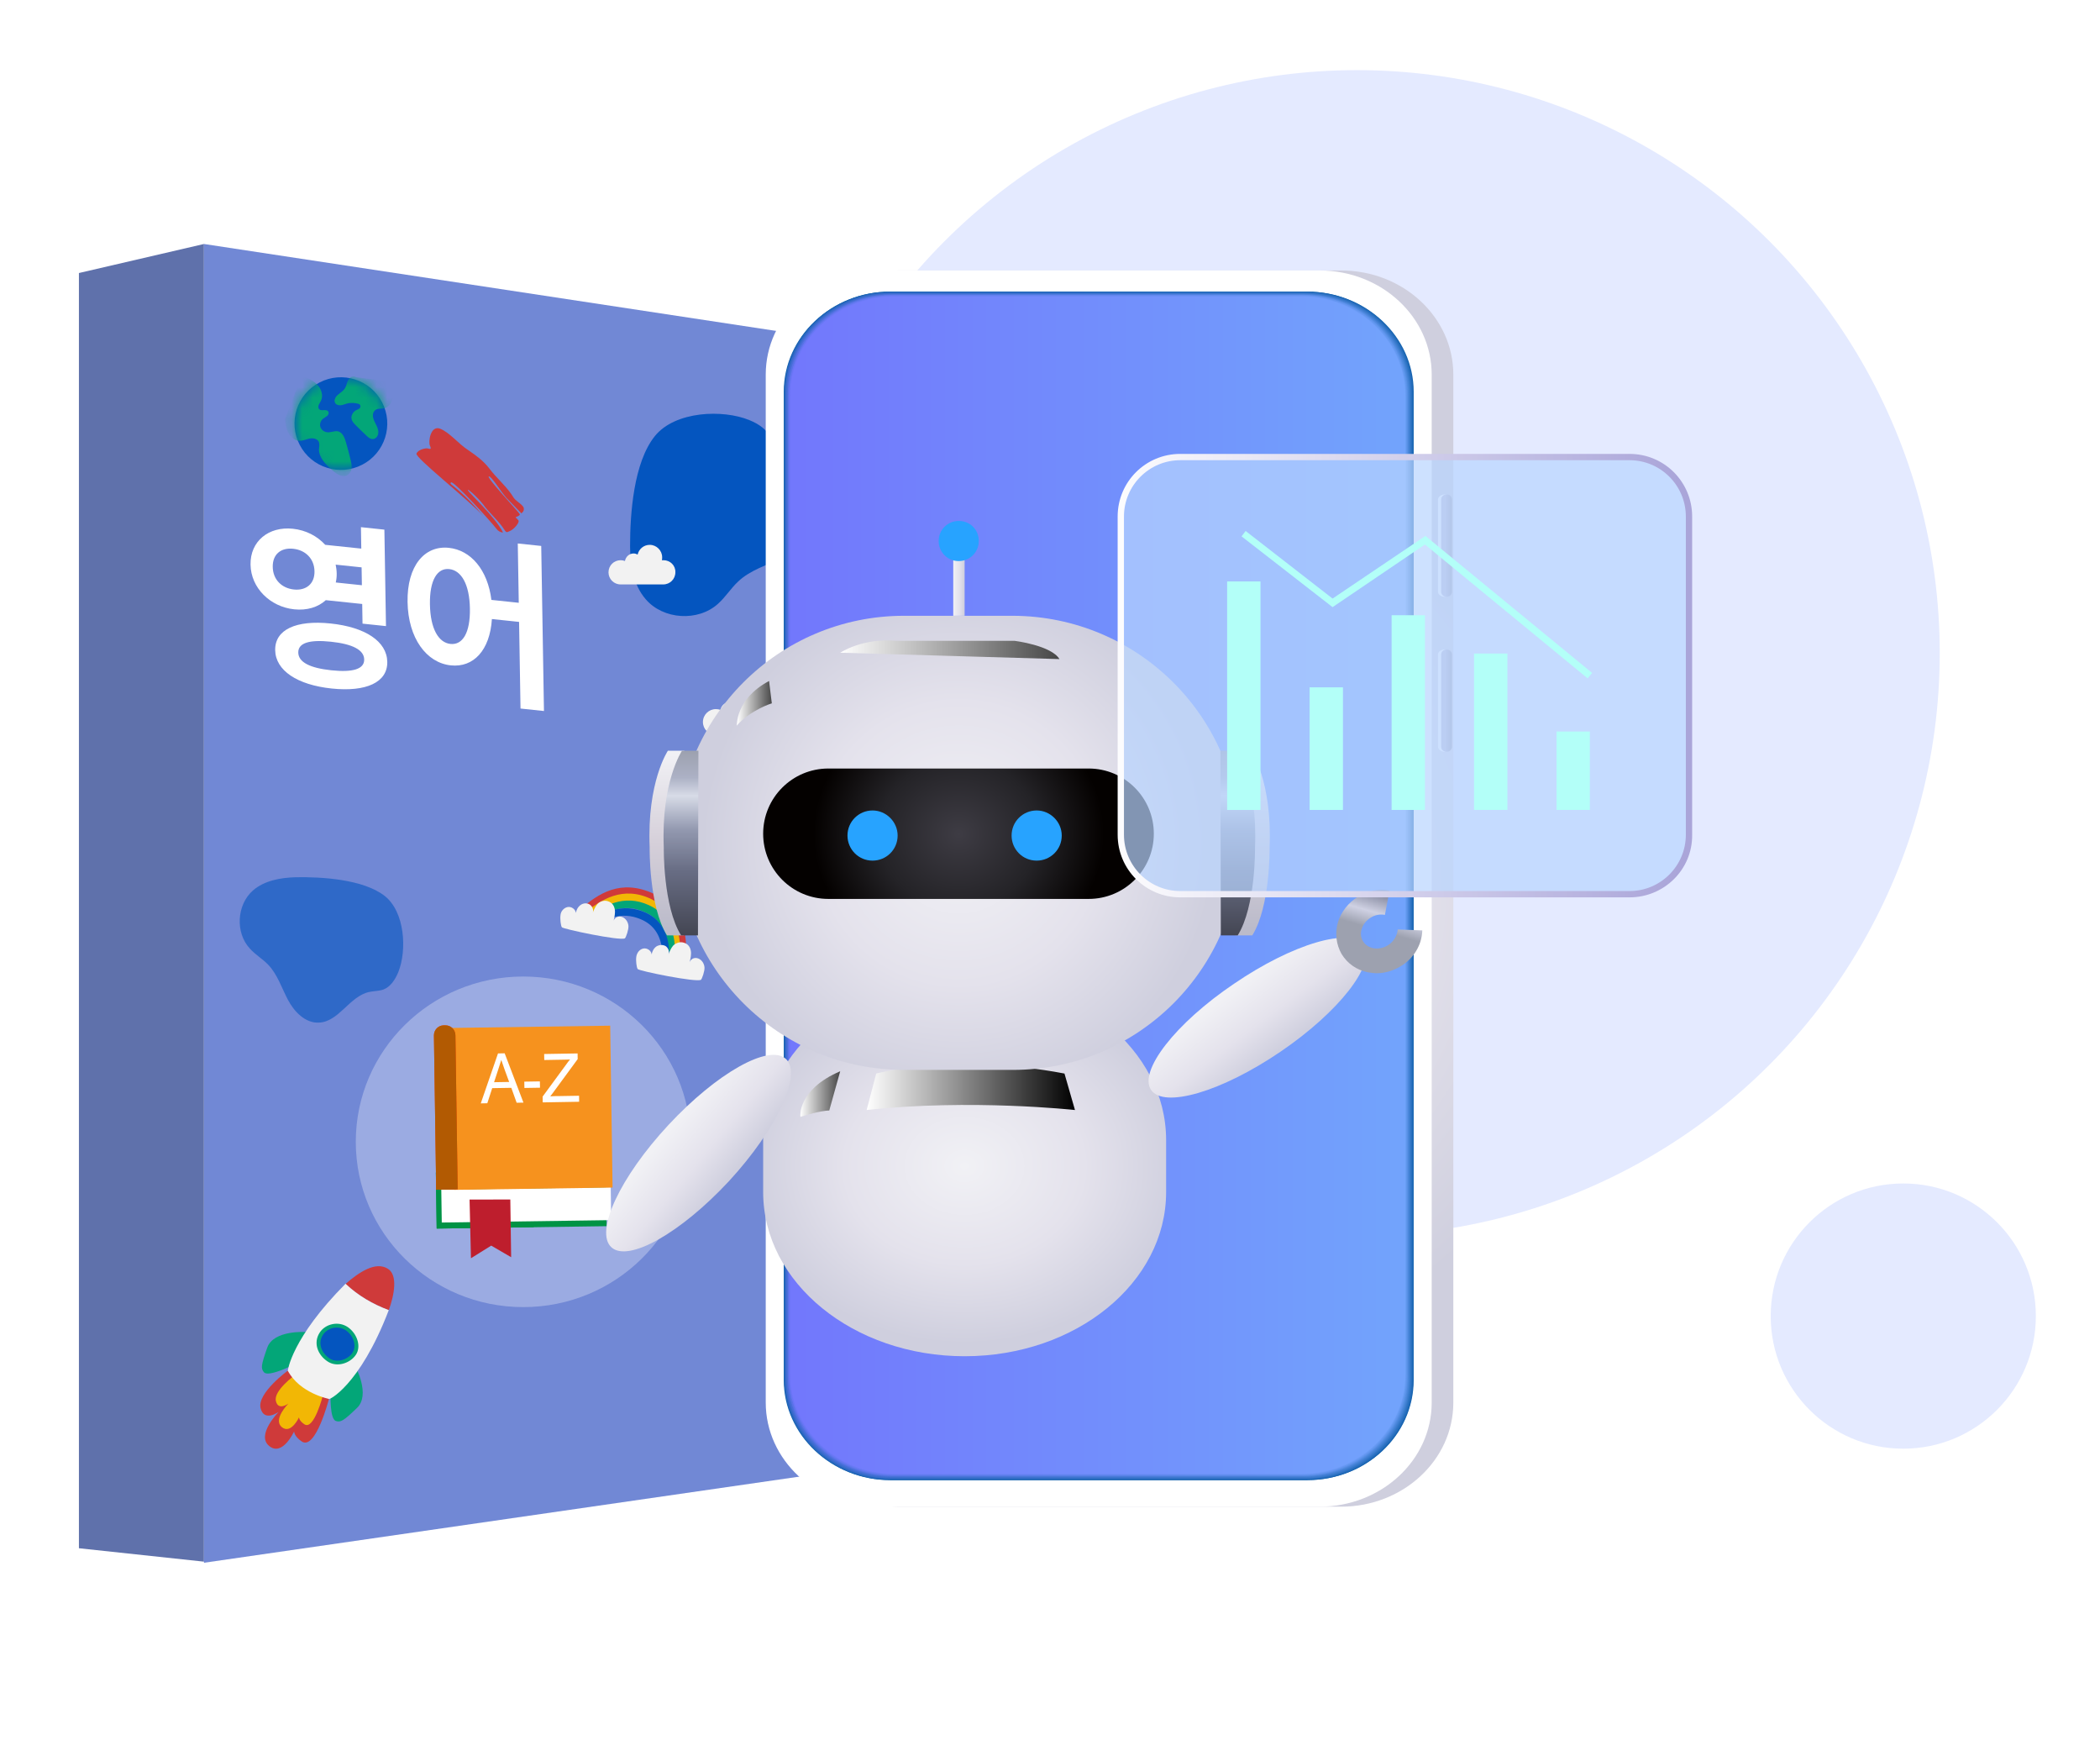<svg width="198" height="164" viewBox="0 0 198 164" fill="none" xmlns="http://www.w3.org/2000/svg">
<circle cx="127.945" cy="61.556" r="54.945" fill="#E4EAFF"/>
<circle cx="179.452" cy="124.062" r="12.5" fill="#E4EAFF"/>
<g filter="url(#filter0_d_34_29859)">
<path d="M19.23 19L7.441 21.737V141.947L19.23 143.211V19Z" fill="#5F71AB"/>
<path d="M19.23 19L77.441 27.842V134.895L19.23 143.316V19Z" fill="#7188D5"/>
<g clip-path="url(#clip0_34_29859)">
<path opacity="0.6" d="M37.557 87.632C37.27 88.328 36.82 89.043 36.123 89.289C35.693 89.432 35.242 89.412 34.791 89.514C32.947 89.923 31.943 92.337 30.058 92.398C28.787 92.46 27.742 91.375 27.148 90.25C26.554 89.125 26.164 87.857 25.283 86.937C24.75 86.384 24.074 85.996 23.562 85.423C22.169 83.93 22.312 81.291 23.849 79.941C24.935 79 26.451 78.734 27.886 78.693C30.324 78.652 34.238 78.877 36.266 80.452C38.192 81.966 38.377 85.587 37.557 87.632Z" fill="#0455BF"/>
<path d="M70.671 35.609C71.535 35.964 72.4 36.523 72.705 37.411C72.883 37.944 72.857 38.528 72.959 39.061C73.442 41.345 76.417 42.64 76.468 44.975C76.519 46.548 75.146 47.818 73.747 48.554C72.349 49.29 70.747 49.721 69.603 50.813C68.916 51.447 68.408 52.285 67.696 52.919C65.814 54.62 62.534 54.417 60.882 52.488C59.712 51.143 59.407 49.239 59.407 47.462C59.407 44.442 59.737 39.594 61.746 37.106C63.653 34.746 68.153 34.568 70.671 35.609Z" fill="#0455BF"/>
<path d="M34.151 39.807C36.297 38.699 37.136 36.065 36.026 33.923C34.916 31.782 32.278 30.944 30.132 32.052C27.987 33.16 27.148 35.794 28.258 37.935C29.367 40.077 32.006 40.915 34.151 39.807Z" fill="#0455BF"/>
<mask id="mask0_34_29859" style="mask-type:luminance" maskUnits="userSpaceOnUse" x="27" y="31" width="10" height="10">
<path d="M34.151 39.807C36.297 38.699 37.136 36.065 36.026 33.923C34.916 31.782 32.278 30.944 30.132 32.052C27.987 33.16 27.148 35.794 28.258 37.935C29.367 40.077 32.006 40.915 34.151 39.807Z" fill="white"/>
</mask>
<g mask="url(#mask0_34_29859)">
<path d="M33.584 31.559C33.431 31.433 33.203 31.458 33.025 31.585C32.872 31.712 32.796 31.89 32.719 32.093C32.669 32.27 32.618 32.473 32.491 32.651C32.262 32.981 31.829 33.133 31.626 33.489C31.575 33.59 31.524 33.742 31.55 33.844C31.601 34.148 31.906 34.225 32.16 34.199C32.338 34.174 32.516 34.098 32.694 34.047C33.05 33.945 33.457 33.971 33.813 34.072C34.042 34.148 34.042 34.453 33.813 34.555C33.711 34.605 33.609 34.656 33.508 34.707C33.253 34.885 33.075 35.215 33.152 35.519C33.203 35.722 33.355 35.9 33.508 36.052C33.838 36.382 34.169 36.712 34.525 37.042C34.728 37.245 34.957 37.448 35.262 37.372C35.44 37.321 35.593 37.144 35.643 36.966C35.745 36.636 35.593 36.281 35.44 36.001C35.313 35.722 35.135 35.443 35.16 35.113C35.16 34.986 35.211 34.859 35.288 34.758C35.516 34.453 35.847 34.555 36.152 34.504C36.66 34.428 36.991 33.92 37.042 33.412C37.093 32.905 36.889 32.422 36.686 31.966" fill="#03A678"/>
</g>
<mask id="mask1_34_29859" style="mask-type:luminance" maskUnits="userSpaceOnUse" x="27" y="31" width="10" height="10">
<path d="M34.151 39.807C36.297 38.699 37.136 36.065 36.026 33.923C34.916 31.782 32.278 30.944 30.132 32.052C27.987 33.16 27.148 35.794 28.258 37.935C29.367 40.077 32.006 40.915 34.151 39.807Z" fill="white"/>
</mask>
<g mask="url(#mask1_34_29859)">
<path d="M26.871 35.494C26.922 35.951 26.973 36.382 27.177 36.788C27.38 37.194 27.761 37.524 28.194 37.55C28.524 37.575 28.829 37.423 29.16 37.347C29.49 37.27 29.897 37.347 30.05 37.626C30.151 37.854 30.101 38.108 30.075 38.337C30.05 39.149 30.736 39.809 31.346 40.342C31.55 40.519 31.779 40.697 32.033 40.799C32.287 40.9 32.592 40.925 32.821 40.748C33.025 40.596 33.152 40.342 33.152 40.088C33.177 39.834 33.101 39.58 33.05 39.326C32.923 38.819 32.796 38.286 32.643 37.778C32.516 37.321 32.338 36.788 31.88 36.661C31.524 36.585 31.143 36.814 30.787 36.737C30.507 36.687 30.279 36.484 30.202 36.23C30.126 35.976 30.228 35.671 30.431 35.494C30.558 35.392 30.711 35.316 30.838 35.215C30.965 35.113 31.041 34.91 30.94 34.783C30.762 34.529 30.304 34.783 30.101 34.58C29.999 34.478 29.999 34.326 30.05 34.174C30.101 34.047 30.202 33.92 30.253 33.793C30.507 33.285 30.304 32.651 29.897 32.245C29.49 31.839 28.956 31.61 28.448 31.407" fill="#03A678"/>
</g>
<path d="M61.67 80.262C63.78 81.252 64.467 83.13 64.645 84.526C64.721 85.16 64.645 85.897 64.619 86.353C64.543 86.379 64.467 86.379 64.416 86.404C64.263 86.43 64.111 86.48 63.933 86.506C63.958 86.049 63.984 85.465 63.882 84.831C63.628 83.003 62.763 81.709 61.314 80.922C58.619 79.5 56.661 80.922 55.059 82.318C55.008 82.216 54.957 82.115 54.881 81.988C54.83 81.886 54.779 81.785 54.703 81.709C56.407 80.262 58.492 78.79 61.67 80.262Z" fill="#CF3A3A"/>
<path d="M61.441 80.77C63.399 81.734 63.983 83.562 64.111 84.907C64.162 85.491 64.162 86.024 64.111 86.481C63.882 86.531 63.653 86.608 63.45 86.658C63.5 86.227 63.526 85.694 63.45 85.11C63.272 83.359 62.483 82.14 61.085 81.455C58.669 80.287 56.813 81.455 55.288 82.775C55.186 82.572 55.084 82.394 54.983 82.191C56.61 80.795 58.746 79.45 61.441 80.77Z" fill="#F2B705"/>
<path d="M61.187 81.328C63.043 82.165 63.551 83.891 63.628 85.186C63.653 85.719 63.628 86.201 63.577 86.607C63.348 86.683 63.145 86.734 62.916 86.81C62.967 86.404 62.992 85.922 62.967 85.389C62.839 83.739 62.127 82.572 60.805 81.988C58.695 81.023 56.941 82.013 55.491 83.206C55.389 83.028 55.313 82.851 55.212 82.673C56.813 81.379 58.797 80.236 61.187 81.328Z" fill="#03A678"/>
<path d="M60.78 81.988C62.585 82.749 63.043 84.424 63.094 85.668C63.119 86.049 63.094 86.43 63.068 86.785C63.017 86.81 62.967 86.81 62.916 86.836C62.763 86.887 62.585 86.937 62.432 86.988C62.458 86.658 62.483 86.277 62.458 85.897C62.382 84.272 61.695 83.181 60.398 82.648C58.593 81.886 57.017 82.572 55.694 83.587C55.618 83.485 55.567 83.359 55.517 83.257C55.491 83.206 55.466 83.155 55.415 83.079C56.915 81.937 58.695 81.1 60.78 81.988Z" fill="#0455BF"/>
<path d="M66.094 88.359C66.196 88.257 66.45 87.546 66.424 87.191C66.399 86.836 66.17 86.48 65.84 86.353C65.509 86.227 65.179 86.353 65.026 86.683C65.102 86.379 65.204 85.947 65.128 85.592C65.026 85.11 64.721 84.907 64.34 84.831C64.034 84.78 63.653 84.932 63.45 85.161C63.246 85.414 63.119 85.719 63.017 85.998C63.145 85.719 63.017 85.364 62.763 85.186C62.509 85.034 62.153 85.059 61.899 85.211C61.644 85.389 61.492 85.668 61.441 85.973C61.416 85.617 61.009 85.338 60.653 85.414C60.297 85.49 60.042 85.82 59.992 86.201C59.941 86.557 60.017 87.191 60.119 87.343C60.195 87.521 65.687 88.638 66.094 88.359Z" fill="#F2F2F2"/>
<path d="M58.924 84.45C59.025 84.348 59.28 83.638 59.254 83.282C59.229 82.927 59 82.572 58.669 82.445C58.339 82.318 58.008 82.445 57.856 82.775C57.932 82.47 58.034 82.038 57.958 81.683C57.856 81.201 57.551 80.998 57.195 80.922C56.89 80.871 56.508 80.998 56.305 81.252C56.101 81.505 55.974 81.81 55.873 82.089C56 81.81 55.873 81.455 55.618 81.277C55.364 81.099 55.008 81.125 54.754 81.302C54.499 81.48 54.347 81.759 54.296 82.064C54.271 81.709 53.864 81.429 53.508 81.505C53.152 81.582 52.872 81.912 52.847 82.267C52.796 82.622 52.872 83.257 52.974 83.409C53.025 83.561 58.517 84.729 58.924 84.45Z" fill="#F2F2F2"/>
<path d="M28.852 121.564C28.852 121.564 25.8 121.352 25.201 123.029C24.602 124.726 24.583 124.996 24.892 125.362C25.298 125.825 27.442 124.765 27.442 124.765L28.852 121.564Z" fill="#03A678"/>
<path d="M33.507 124.803C33.507 124.803 34.956 127.483 33.662 128.718C32.367 129.971 32.116 130.087 31.672 129.952C31.073 129.778 31.17 127.387 31.17 127.387L33.507 124.803Z" fill="#03A678"/>
<path d="M36.656 119.5C37.177 118.074 37.525 116.203 36.578 115.605C35.4 114.853 33.797 115.972 32.58 117.032C33.758 118.131 35.149 118.941 36.656 119.5Z" fill="#CF3A3A"/>
<path d="M27.133 125.208C27.133 125.208 24.255 127.31 24.564 128.717C24.892 130.106 26.283 129.084 26.283 129.084C26.283 129.084 24.119 131.263 25.375 132.304C26.631 133.345 27.732 130.935 27.732 130.935C27.732 130.935 27.712 131.378 28.446 131.88C29.76 132.767 31.015 127.869 31.015 127.869L27.133 125.208Z" fill="#CF3A3A"/>
<path d="M27.77 125.651C27.77 125.651 25.781 127.098 26.012 128.062C26.225 129.026 27.191 128.312 27.191 128.312C27.191 128.312 25.703 129.797 26.573 130.53C27.442 131.243 28.195 129.604 28.195 129.604C28.195 129.604 28.176 129.913 28.697 130.26C29.605 130.877 30.455 127.502 30.455 127.502L27.77 125.651Z" fill="#F2B705"/>
<path d="M32.58 117.013C27.48 122.142 27.133 125.208 27.133 125.208C28.272 127.349 31.015 127.869 31.015 127.869C30.899 128.043 33.874 126.751 36.656 119.501C35.149 118.941 33.758 118.132 32.58 117.013Z" fill="#F2F2F2"/>
<path d="M33.546 123.723C33.005 124.514 31.749 124.938 30.861 124.321C29.972 123.723 29.489 122.586 30.165 121.583C30.706 120.792 31.904 120.503 32.792 121.101C33.681 121.718 34.087 122.933 33.546 123.723Z" fill="#03A678"/>
<path d="M32.618 121.41C32.194 121.12 31.653 121.082 31.208 121.236C30.919 121.352 30.648 121.525 30.474 121.795C29.914 122.605 30.32 123.531 31.035 124.032C31.614 124.437 32.406 124.283 32.928 123.859C33.044 123.762 33.14 123.666 33.217 123.531C33.662 122.894 33.333 121.911 32.618 121.41Z" fill="#0455BF"/>
<path d="M62.56 48.808C62.509 48.808 62.458 48.808 62.407 48.808C62.432 48.706 62.432 48.63 62.432 48.528C62.432 47.894 61.899 47.361 61.263 47.361C60.703 47.361 60.246 47.742 60.119 48.275C60.017 48.224 59.89 48.173 59.737 48.173C59.331 48.173 59 48.478 58.924 48.884C58.797 48.833 58.644 48.808 58.517 48.808C57.881 48.808 57.373 49.315 57.373 49.95C57.373 50.584 57.881 51.092 58.517 51.092C59.153 51.092 61.924 51.092 62.534 51.092C63.17 51.092 63.678 50.584 63.678 49.95C63.704 49.315 63.195 48.808 62.56 48.808Z" fill="#F2F2F2"/>
<path d="M71.819 62.869C71.769 62.869 71.692 62.869 71.641 62.869C71.667 62.768 71.667 62.666 71.667 62.565C71.667 61.879 71.107 61.321 70.421 61.321C69.836 61.321 69.328 61.727 69.201 62.285C69.073 62.235 68.946 62.184 68.794 62.184C68.361 62.184 68.005 62.514 67.929 62.92C67.802 62.869 67.649 62.844 67.497 62.844C66.836 62.844 66.276 63.377 66.276 64.062C66.276 64.722 66.81 65.28 67.497 65.28C68.183 65.28 71.133 65.28 71.794 65.28C72.455 65.28 73.014 64.747 73.014 64.062C73.04 63.428 72.506 62.869 71.819 62.869Z" fill="#F2F2F2"/>
<path d="M68.764 101.679C68.967 101.907 65.28 105.791 64.695 106.273C64.517 106.425 64.39 106.654 64.416 106.882C65.916 105.994 68.052 103.227 68.179 103.278C68.306 103.303 67.289 104.547 66.704 105.029C65.941 105.74 65.382 106.501 64.619 107.06C64.365 107.263 64.543 107.364 64.568 107.441C64.746 107.847 65.509 108.431 65.662 108.253C65.84 108.075 65.814 108.126 65.865 108.024C65.967 107.847 66.043 108.431 66.246 108.354C66.424 108.278 69.45 104.979 69.577 105.182C69.704 105.385 68.331 106.349 67.721 106.933C67.263 107.441 66.806 107.974 66.348 108.481C66.475 108.634 66.602 108.735 66.806 108.684C67.136 108.684 67.416 107.948 67.747 107.669C68.738 106.984 69.476 105.918 70.391 105.156C71.027 104.572 71.484 103.862 71.942 103.126C72.501 102.085 73.518 101.222 73.798 100.257C74.027 99.369 72.476 99.268 72.12 99.471C71.739 99.674 71.815 99.496 71.866 99.293C71.916 99.09 71.688 98.405 71.306 98.278C70.925 98.151 67.442 103.329 65.84 105.055C66.908 103.963 67.772 103.075 68.611 101.831C68.586 101.704 68.662 101.577 68.764 101.679Z" fill="#CF63BD"/>
<path d="M42.524 41.472C42.753 41.269 46.363 45.254 46.821 45.863C46.948 46.041 47.177 46.193 47.431 46.193C46.643 44.645 44.049 42.31 44.1 42.183C44.151 42.056 45.321 43.173 45.727 43.782C46.389 44.594 47.1 45.203 47.609 46.016C47.787 46.269 47.889 46.117 47.99 46.092C48.423 45.965 49.033 45.229 48.88 45.051C48.702 44.873 48.779 44.899 48.651 44.823C48.474 44.721 49.058 44.67 49.008 44.467C48.931 44.29 45.855 41.015 46.083 40.914C46.287 40.812 47.151 42.234 47.711 42.894C48.194 43.401 48.677 43.883 49.16 44.391C49.313 44.264 49.414 44.137 49.389 43.96C49.414 43.63 48.702 43.3 48.448 42.944C47.838 41.904 46.821 41.092 46.109 40.127C45.575 39.442 44.888 38.934 44.176 38.452C43.185 37.817 42.397 36.751 41.456 36.396C40.591 36.117 40.362 37.639 40.541 38.02C40.718 38.401 40.541 38.325 40.337 38.274C40.134 38.223 39.422 38.376 39.269 38.756C39.117 39.137 44.024 42.97 45.626 44.696C44.634 43.553 43.795 42.64 42.6 41.701C42.549 41.675 42.422 41.574 42.524 41.472Z" fill="#CF3A3A"/>
</g>
<path d="M42.472 56.701C43.611 56.821 44.344 55.671 44.306 53.364C44.268 51.074 43.494 49.765 42.355 49.645C41.233 49.528 40.499 50.678 40.537 52.968C40.575 55.275 41.349 56.583 42.472 56.701ZM48.819 47.232L51.03 47.464L51.288 63.024L49.077 62.792L48.942 54.624L46.379 54.355C46.194 57.294 44.649 58.947 42.505 58.722C40.211 58.481 38.483 56.164 38.427 52.746C38.37 49.344 40.027 47.4 42.322 47.642C44.398 47.86 45.984 49.724 46.332 52.551L48.912 52.823L48.819 47.232Z" fill="white"/>
<path d="M25.716 49.443C25.735 50.639 26.568 51.449 27.707 51.569C28.846 51.689 29.672 51.053 29.652 49.857C29.632 48.645 28.782 47.849 27.643 47.73C26.505 47.61 25.695 48.231 25.716 49.443ZM34.093 49.483L31.648 49.226C31.703 49.501 31.741 49.774 31.746 50.077C31.75 50.363 31.721 50.629 31.659 50.908L34.121 51.167L34.093 49.483ZM34.151 52.935L30.717 52.575C29.992 53.238 28.944 53.565 27.738 53.438C25.46 53.199 23.658 51.412 23.622 49.223C23.585 47.017 25.334 45.604 27.612 45.843C28.852 45.974 29.915 46.539 30.664 47.358L34.064 47.715L34.031 45.694L36.242 45.927L36.392 55.02L34.181 54.788L34.151 52.935ZM31.244 59.186C33.271 59.399 34.353 59.076 34.338 58.166C34.323 57.257 33.227 56.705 31.2 56.492C29.173 56.279 28.108 56.604 28.123 57.513C28.139 58.423 29.218 58.973 31.244 59.186ZM31.171 54.774C34.438 55.117 36.483 56.459 36.515 58.395C36.547 60.315 34.539 61.247 31.273 60.904C28.023 60.562 25.978 59.204 25.946 57.284C25.914 55.348 27.922 54.432 31.171 54.774Z" fill="white"/>
<g clip-path="url(#clip1_34_29859)">
<path opacity="0.3" d="M49.335 119.216C58.056 119.216 65.125 112.24 65.125 103.634C65.125 95.029 58.056 88.053 49.335 88.053C40.615 88.053 33.546 95.029 33.546 103.634C33.546 112.24 40.615 119.216 49.335 119.216Z" fill="white"/>
<path d="M57.115 106.304L41.098 106.53L41.174 111.813L57.192 111.587L57.115 106.304Z" fill="#009345"/>
<path d="M50.259 106.398L41.095 106.528L41.172 111.811L50.336 111.681L50.259 106.398Z" fill="#009345"/>
<path d="M57.582 107.916L41.607 108.142L41.652 111.243L57.627 111.017L57.582 107.916Z" fill="white"/>
<path d="M57.532 92.687L42.611 92.9L42.835 108.162L57.757 107.948L57.532 92.687Z" fill="#F6921E"/>
<path d="M43.153 108.112L42.94 93.589C42.931 93.067 42.515 92.651 42.008 92.657H41.819C41.312 92.666 40.905 93.097 40.914 93.619L41.127 108.142C41.127 108.166 43.156 108.139 43.156 108.112H43.153Z" fill="#FF4400"/>
<path d="M43.153 108.112L42.94 93.589C42.931 93.067 42.515 92.651 42.008 92.657H41.819C41.312 92.666 40.905 93.097 40.914 93.619L41.127 108.142C41.127 108.166 43.156 108.139 43.156 108.112H43.153Z" fill="#B25A02"/>
<path d="M44.273 109.079L44.404 114.611L46.314 113.419L48.194 114.513L48.115 109.07L44.273 109.079Z" fill="#BE1E2D"/>
<path d="M46.955 95.303L47.583 95.291L49.354 99.939L48.713 99.951L48.209 98.546L46.408 98.576L45.947 99.999L45.33 100.011L46.955 95.303ZM48.008 97.994L47.571 96.807L47.264 95.917L46.988 96.781L46.584 98.015L48.005 97.991L48.008 97.994Z" fill="white"/>
<path d="M50.903 97.938L50.915 98.534L49.445 98.558L49.433 97.962L50.903 97.938Z" fill="white"/>
<path d="M53.554 96.109C53.608 96.046 53.648 95.996 53.675 95.96C53.684 95.951 53.693 95.942 53.706 95.93C53.718 95.918 53.73 95.9 53.745 95.876C53.602 95.882 53.484 95.885 53.39 95.888C53.295 95.888 53.183 95.891 53.053 95.894L51.316 95.924L51.306 95.357L54.459 95.303L54.468 95.837L52.105 99.058C52.105 99.058 52.096 99.07 52.087 99.079C52.078 99.088 52.072 99.1 52.063 99.112C52.05 99.127 52.038 99.145 52.029 99.16C52.017 99.175 52.005 99.19 51.996 99.202C51.987 99.211 51.981 99.22 51.971 99.229C51.962 99.238 51.956 99.25 51.947 99.262C51.938 99.274 51.929 99.286 51.917 99.301C51.905 99.313 51.892 99.328 51.883 99.346H51.926C52.044 99.34 52.142 99.334 52.218 99.331C52.293 99.328 52.357 99.325 52.406 99.325C52.454 99.325 52.494 99.325 52.524 99.325C52.554 99.325 52.588 99.325 52.618 99.325L54.598 99.292L54.607 99.858L51.17 99.918L51.161 99.373L53.551 96.115L53.554 96.109Z" fill="white"/>
</g>
</g>
<path d="M137.028 132.215C137.028 137.653 132.27 142.029 126.45 142.029H84.816C78.953 142.029 74.237 137.61 74.237 132.215V35.31C74.237 29.872 78.996 25.496 84.816 25.496H126.45C132.313 25.496 137.028 29.914 137.028 35.31V132.215Z" fill="url(#paint0_radial_34_29859)"/>
<path d="M134.989 132.215C134.989 137.653 130.231 142.029 124.411 142.029H82.777C76.914 142.029 72.198 137.61 72.198 132.215V35.31C72.198 29.872 76.956 25.496 82.777 25.496H124.411C130.273 25.496 134.989 29.914 134.989 35.31V132.215Z" fill="white"/>
<path d="M133.29 130.09C133.29 135.316 128.786 139.522 123.263 139.522H83.924C78.401 139.522 73.897 135.273 73.897 130.09V36.924C73.897 31.741 78.401 27.492 83.924 27.492H123.263C128.786 27.492 133.29 31.741 133.29 36.924V130.09Z" fill="#1562AF"/>
<path d="M133.247 130.09C133.247 135.316 128.787 139.522 123.264 139.522H83.966C78.444 139.522 73.983 135.273 73.983 130.09V36.966C73.94 31.741 78.401 27.492 83.924 27.492H123.221C128.744 27.492 133.205 31.741 133.205 36.924V130.09H133.247Z" fill="url(#paint1_linear_34_29859)"/>
<path d="M133.205 130.048C133.205 135.274 128.744 139.48 123.221 139.48H83.924C78.401 139.48 73.94 135.231 73.94 130.048V36.967C73.94 31.741 78.401 27.535 83.924 27.535H123.221C128.744 27.535 133.205 31.784 133.205 36.967V130.048Z" fill="url(#paint2_linear_34_29859)"/>
<path d="M133.205 130.048C133.205 135.274 128.744 139.48 123.221 139.48H83.966C78.443 139.48 73.982 135.274 73.982 130.048V36.967C73.982 31.741 78.443 27.535 83.966 27.535H123.221C128.744 27.535 133.205 31.741 133.205 36.967V130.048Z" fill="url(#paint3_linear_34_29859)"/>
<path d="M133.162 130.006C133.162 135.231 128.701 139.437 123.178 139.437H83.966C78.443 139.437 73.982 135.231 73.982 130.006V36.967C73.982 31.741 78.443 27.535 83.966 27.535H123.178C128.701 27.535 133.162 31.741 133.162 36.967V130.006Z" fill="url(#paint4_linear_34_29859)"/>
<path d="M133.162 130.006C133.162 135.232 128.701 139.438 123.178 139.438H83.966C78.443 139.438 73.982 135.232 73.982 130.006V37.01C73.982 31.784 78.443 27.578 83.966 27.578H123.178C128.701 27.578 133.162 31.784 133.162 37.01V130.006Z" fill="url(#paint5_linear_34_29859)"/>
<path d="M133.12 130.006C133.12 135.232 128.659 139.438 123.136 139.438H83.966C78.443 139.438 73.982 135.232 73.982 130.006V37.01C73.982 31.784 78.443 27.578 83.966 27.578H123.136C128.659 27.578 133.12 31.784 133.12 37.01V130.006Z" fill="url(#paint6_linear_34_29859)"/>
<path d="M133.077 129.964C133.077 135.189 128.616 139.395 123.136 139.395H84.009C78.528 139.395 74.067 135.189 74.067 129.964V37.01C74.067 31.784 78.528 27.578 84.009 27.578H123.136C128.616 27.578 133.077 31.784 133.077 37.01V129.964Z" fill="url(#paint7_linear_34_29859)"/>
<path d="M133.078 129.962C133.078 135.188 128.617 139.394 123.136 139.394H84.052C78.571 139.394 74.11 135.188 74.11 129.962V37.05C74.11 31.825 78.571 27.619 84.052 27.619H123.136C128.617 27.619 133.078 31.825 133.078 37.05V129.962Z" fill="url(#paint8_linear_34_29859)"/>
<path d="M133.035 129.92C133.035 135.103 128.574 139.351 123.094 139.351H84.009C78.528 139.351 74.067 135.145 74.067 129.92V37.05C74.067 31.867 78.528 27.619 84.009 27.619H123.094C128.574 27.619 133.035 31.825 133.035 37.05V129.92Z" fill="url(#paint9_linear_34_29859)"/>
<path d="M132.992 129.92C132.992 135.103 128.531 139.351 123.051 139.351H84.009C78.528 139.351 74.067 135.145 74.067 129.92V37.05C74.067 31.867 78.528 27.619 84.009 27.619H123.051C128.531 27.619 132.992 31.825 132.992 37.05V129.92Z" fill="url(#paint10_linear_34_29859)"/>
<path d="M132.993 129.92C132.993 135.103 128.532 139.351 123.052 139.351H84.052C78.571 139.351 74.11 135.145 74.11 129.92V37.05C74.11 31.867 78.571 27.619 84.052 27.619H123.052C128.532 27.619 132.993 31.825 132.993 37.05V129.92Z" fill="url(#paint11_linear_34_29859)"/>
<path d="M132.95 129.878C132.95 135.061 128.489 139.309 123.009 139.309H84.009C78.528 139.309 74.067 135.103 74.067 129.878V37.093C74.067 31.91 78.528 27.662 84.009 27.662H123.009C128.489 27.662 132.95 31.868 132.95 37.093V129.878Z" fill="url(#paint12_linear_34_29859)"/>
<path d="M132.95 129.878C132.95 135.061 128.532 139.31 123.052 139.31H84.094C78.614 139.31 74.195 135.104 74.195 129.878V37.094C74.195 31.911 78.614 27.705 84.094 27.705H123.052C128.532 27.705 132.95 31.911 132.95 37.094V129.878Z" fill="url(#paint13_linear_34_29859)"/>
<path d="M132.908 129.836C132.908 135.019 128.489 139.225 123.009 139.225H84.094C78.614 139.225 74.195 135.019 74.195 129.836V37.094C74.195 31.911 78.614 27.705 84.094 27.705H123.009C128.489 27.705 132.908 31.911 132.908 37.094V129.836Z" fill="url(#paint14_linear_34_29859)"/>
<path d="M132.865 129.836C132.865 135.019 128.446 139.225 122.966 139.225H84.051C78.571 139.225 74.152 135.019 74.152 129.836V37.094C74.152 31.911 78.571 27.705 84.051 27.705H122.966C128.446 27.705 132.865 31.911 132.865 37.094V129.836Z" fill="url(#paint15_linear_34_29859)"/>
<path d="M132.865 129.836C132.865 135.019 128.447 139.225 122.967 139.225H84.094C78.614 139.225 74.195 135.019 74.195 129.836V37.137C74.195 31.954 78.614 27.748 84.094 27.748H122.967C128.447 27.748 132.865 31.954 132.865 37.137V129.836Z" fill="url(#paint16_linear_34_29859)"/>
<path d="M132.823 129.794C132.823 134.977 128.404 139.183 122.924 139.183H84.094C78.656 139.183 74.195 134.977 74.195 129.794V37.137C74.195 31.954 78.614 27.748 84.094 27.748H122.924C128.362 27.748 132.823 31.954 132.823 37.137V129.794Z" fill="url(#paint17_linear_34_29859)"/>
<path d="M132.822 129.794C132.822 134.977 128.404 139.183 122.966 139.183H84.178C78.741 139.183 74.322 134.977 74.322 129.794V37.137C74.322 31.954 78.741 27.748 84.178 27.748H122.966C128.404 27.748 132.822 31.954 132.822 37.137V129.794Z" fill="url(#paint18_linear_34_29859)"/>
<path d="M132.78 129.751C132.78 134.934 128.362 139.14 122.924 139.14H84.136C78.699 139.14 74.28 134.934 74.28 129.751V37.137C74.28 31.954 78.699 27.748 84.136 27.748H122.924C128.362 27.748 132.78 31.954 132.78 37.137V129.751Z" fill="url(#paint19_linear_34_29859)"/>
<path d="M132.738 129.75C132.738 134.933 128.319 139.139 122.882 139.139H84.136C78.699 139.139 74.28 134.933 74.28 129.75V37.178C74.28 31.995 78.699 27.789 84.136 27.789H122.882C128.319 27.789 132.738 31.995 132.738 37.178V129.75Z" fill="url(#paint20_linear_34_29859)"/>
<path d="M132.737 129.75C132.737 134.933 128.319 139.139 122.881 139.139H84.178C78.741 139.139 74.322 134.933 74.322 129.75V37.178C74.322 31.995 78.741 27.789 84.178 27.789H122.881C128.319 27.789 132.737 31.995 132.737 37.178V129.75Z" fill="url(#paint21_linear_34_29859)"/>
<path d="M132.695 129.707C132.695 134.89 128.277 139.096 122.839 139.096H84.136C78.699 139.096 74.28 134.89 74.28 129.707V37.178C74.28 31.995 78.699 27.789 84.136 27.789H122.839C128.277 27.789 132.695 31.995 132.695 37.178V129.707Z" fill="url(#paint22_linear_34_29859)"/>
<path d="M132.695 129.708C132.695 134.891 128.277 139.097 122.839 139.097H84.178C78.741 139.097 74.322 134.891 74.322 129.708V37.221C74.322 32.038 78.741 27.832 84.178 27.832H122.839C128.277 27.832 132.695 32.038 132.695 37.221V129.708Z" fill="url(#paint23_linear_34_29859)"/>
<path d="M132.652 129.708C132.652 134.891 128.234 139.097 122.839 139.097H84.221C78.783 139.097 74.407 134.891 74.407 129.708V37.221C74.407 32.038 78.826 27.832 84.221 27.832H122.839C128.277 27.832 132.652 32.038 132.652 37.221V129.708Z" fill="url(#paint24_linear_34_29859)"/>
<path d="M132.61 129.665C132.61 134.848 128.192 139.054 122.796 139.054H84.221C78.783 139.054 74.407 134.848 74.407 129.665V37.221C74.407 32.038 78.826 27.832 84.221 27.832H122.796C128.234 27.832 132.61 32.038 132.61 37.221V129.665Z" fill="url(#paint25_linear_34_29859)"/>
<path d="M132.61 129.665C132.61 134.848 128.234 139.054 122.796 139.054H84.221C78.783 139.054 74.407 134.848 74.407 129.665V37.221C74.407 32.038 78.783 27.832 84.221 27.832H122.796C128.234 27.832 132.61 32.038 132.61 37.221V129.665Z" fill="url(#paint26_linear_34_29859)"/>
<path d="M132.567 129.623C132.567 134.806 128.192 139.012 122.754 139.012H84.221C78.826 139.012 74.407 134.806 74.407 129.623V37.264C74.407 32.081 78.783 27.875 84.221 27.875H122.754C128.149 27.875 132.567 32.081 132.567 37.264V129.623Z" fill="url(#paint27_linear_34_29859)"/>
<path d="M132.525 129.624C132.525 134.807 128.149 138.97 122.711 138.97H84.221C78.826 138.97 74.407 134.764 74.407 129.624V37.264C74.407 32.081 78.783 27.918 84.221 27.918H122.711C128.107 27.918 132.525 32.124 132.525 37.264V129.624Z" fill="url(#paint28_linear_34_29859)"/>
<path d="M132.525 129.624C132.525 134.807 128.149 138.97 122.754 138.97H84.263C78.868 138.97 74.492 134.764 74.492 129.624V37.264C74.492 32.081 78.868 27.918 84.263 27.918H122.754C128.149 27.918 132.525 32.124 132.525 37.264V129.624Z" fill="url(#paint29_linear_34_29859)"/>
<path d="M132.482 129.58C132.482 134.763 128.107 138.926 122.711 138.926H84.263C78.868 138.926 74.492 134.72 74.492 129.58V37.305C74.492 32.122 78.868 27.959 84.263 27.959H122.711C128.107 27.959 132.482 32.165 132.482 37.305V129.58Z" fill="url(#paint30_linear_34_29859)"/>
<path d="M132.483 129.58C132.483 134.763 128.107 138.926 122.712 138.926H84.306C78.911 138.926 74.535 134.72 74.535 129.58V37.305C74.535 32.122 78.911 27.959 84.306 27.959H122.712C128.107 27.959 132.483 32.165 132.483 37.305V129.58Z" fill="url(#paint31_linear_34_29859)"/>
<path d="M136.858 70.401C136.858 70.656 136.561 70.868 136.221 70.868C135.881 70.868 135.584 70.656 135.584 70.401V61.692C135.584 61.437 135.881 61.225 136.221 61.225C136.561 61.225 136.858 61.437 136.858 61.692V70.401Z" fill="white"/>
<path d="M136.9 70.401C136.9 70.656 136.688 70.868 136.391 70.868C136.093 70.868 135.881 70.656 135.881 70.401V61.692C135.881 61.437 136.093 61.225 136.391 61.225C136.688 61.225 136.9 61.437 136.9 61.692V70.401Z" fill="url(#paint32_linear_34_29859)"/>
<path d="M136.858 55.788C136.858 56.043 136.561 56.255 136.221 56.255C135.881 56.255 135.584 56.043 135.584 55.788V47.079C135.584 46.824 135.881 46.611 136.221 46.611C136.561 46.611 136.858 46.824 136.858 47.079V55.788Z" fill="white"/>
<path d="M136.9 55.788C136.9 56.043 136.688 56.255 136.391 56.255C136.093 56.255 135.881 56.043 135.881 55.788V47.079C135.881 46.824 136.093 46.611 136.391 46.611C136.688 46.611 136.9 46.824 136.9 47.079V55.788Z" fill="url(#paint33_linear_34_29859)"/>
<path d="M109.949 112.374C109.949 120.927 101.439 127.847 90.952 127.847C80.465 127.847 71.955 120.927 71.955 112.374V107.475C71.955 98.922 80.465 92.002 90.952 92.002C101.439 92.002 109.949 98.922 109.949 107.475V112.374Z" fill="url(#paint34_radial_34_29859)"/>
<path d="M82.615 101.199C82.615 101.199 89.964 99.222 100.365 101.199L101.354 104.637C101.354 104.637 91.511 103.563 81.712 104.637L82.615 101.199Z" fill="url(#paint35_linear_34_29859)"/>
<path d="M79.219 100.984L78.187 104.681C78.187 104.681 77.328 104.681 75.48 105.282C75.437 105.282 75.179 102.704 79.219 100.984Z" fill="url(#paint36_linear_34_29859)"/>
<path d="M116.911 79.451C116.911 91.27 107.327 100.855 95.507 100.855H85.235C73.416 100.855 63.831 91.27 63.831 79.451C63.831 67.631 73.416 58.047 85.235 58.047H95.507C107.327 58.09 116.911 67.674 116.911 79.451Z" fill="url(#paint37_radial_34_29859)"/>
<path d="M72.513 64.193L72.771 66.299C72.771 66.299 70.794 66.901 69.462 68.405C69.505 68.405 69.29 65.913 72.513 64.193Z" fill="url(#paint38_linear_34_29859)"/>
<path d="M79.219 61.529C79.219 61.529 81.325 60.11 84.548 60.411H95.68C95.68 60.411 99.118 60.841 99.892 62.13L79.219 61.529Z" fill="url(#paint39_linear_34_29859)"/>
<path d="M108.789 78.591C108.789 81.987 106.038 84.738 102.643 84.738H78.101C74.706 84.738 71.955 81.987 71.955 78.591C71.955 75.196 74.706 72.445 78.101 72.445H102.643C106.038 72.445 108.789 75.196 108.789 78.591Z" fill="url(#paint40_radial_34_29859)"/>
<path d="M84.634 78.764C84.634 80.097 83.559 81.128 82.27 81.128C80.938 81.128 79.906 80.054 79.906 78.764C79.906 77.432 80.981 76.4 82.27 76.4C83.559 76.4 84.634 77.475 84.634 78.764Z" fill="#27A3FF"/>
<path d="M100.107 78.764C100.107 80.097 99.032 81.128 97.743 81.128C96.41 81.128 95.379 80.054 95.379 78.764C95.379 77.432 96.453 76.4 97.743 76.4C99.032 76.4 100.107 77.475 100.107 78.764Z" fill="#27A3FF"/>
<path d="M90.951 52.502H89.877V58.046H90.951V52.502Z" fill="url(#paint41_linear_34_29859)"/>
<path d="M92.284 50.998C92.284 52.073 91.425 52.89 90.393 52.89C89.319 52.89 88.502 52.03 88.502 50.998C88.502 49.924 89.362 49.107 90.393 49.107C91.468 49.107 92.284 49.924 92.284 50.998Z" fill="#27A3FF"/>
<path d="M116.438 70.769H117.986C117.986 70.769 119.963 73.692 119.705 79.881C119.705 79.881 119.791 85.426 118.072 88.176H116.481L116.438 70.769Z" fill="url(#paint42_linear_34_29859)"/>
<path d="M115.064 70.769H116.611C116.611 70.769 118.588 73.692 118.33 79.881C118.33 79.881 118.416 85.426 116.697 88.176H115.107L115.064 70.769Z" fill="url(#paint43_linear_34_29859)"/>
<path d="M64.519 70.769H62.972C62.972 70.769 60.995 73.692 61.253 79.881C61.253 79.881 61.167 85.426 62.886 88.176H64.476L64.519 70.769Z" fill="url(#paint44_linear_34_29859)"/>
<path d="M65.851 70.769H64.304C64.304 70.769 62.327 73.692 62.585 79.881C62.585 79.881 62.499 85.426 64.218 88.176H65.808L65.851 70.769Z" fill="url(#paint45_linear_34_29859)"/>
<path d="M74.104 99.824C72.514 98.362 67.571 101.156 63.015 106.056C58.459 110.955 56.052 116.113 57.642 117.574C59.233 119.036 64.175 116.242 68.731 111.342C73.244 106.443 75.651 101.285 74.104 99.824Z" fill="url(#paint46_linear_34_29859)"/>
<path d="M128.559 89.122C127.356 87.359 121.897 88.95 116.353 92.732C110.809 96.471 107.327 100.984 108.531 102.746C109.734 104.508 115.193 102.918 120.737 99.136C126.238 95.397 129.763 90.884 128.559 89.122Z" fill="url(#paint47_linear_34_29859)"/>
<path d="M129.805 91.744C129.547 91.744 129.247 91.701 128.989 91.658C127.914 91.443 127.055 90.841 126.496 89.938C125.98 89.036 125.851 87.961 126.152 86.93C126.453 85.941 127.141 85.082 128.043 84.523C128.946 83.964 129.977 83.792 131.009 83.964L130.579 86.242C130.149 86.156 129.633 86.242 129.247 86.5C128.817 86.758 128.516 87.145 128.387 87.575C128.258 87.961 128.301 88.391 128.516 88.735C128.731 89.079 129.075 89.294 129.461 89.38C129.934 89.466 130.407 89.38 130.837 89.122C131.396 88.778 131.739 88.219 131.782 87.618L134.103 87.704C134.06 89.079 133.287 90.368 132.04 91.099C131.31 91.529 130.536 91.744 129.805 91.744Z" fill="url(#paint48_linear_34_29859)"/>
<path opacity="0.7" d="M111.285 84.293H153.641C156.742 84.293 159.249 81.787 159.249 78.685V48.692C159.249 45.59 156.742 43.084 153.641 43.084H111.285C108.183 43.084 105.677 45.59 105.677 48.692V78.685C105.677 81.787 108.183 84.293 111.285 84.293Z" fill="#B8D5FF"/>
<path d="M153.64 84.591H111.284C108.013 84.591 105.379 81.957 105.379 78.686V48.692C105.379 45.421 108.013 42.787 111.284 42.787H153.64C156.912 42.787 159.546 45.421 159.546 48.692V78.686C159.588 81.957 156.912 84.591 153.64 84.591ZM111.284 43.382C108.353 43.382 105.974 45.761 105.974 48.692V78.686C105.974 81.617 108.353 83.996 111.284 83.996H153.64C156.572 83.996 158.951 81.617 158.951 78.686V48.692C158.951 45.761 156.572 43.382 153.64 43.382H111.284Z" fill="url(#paint49_linear_34_29859)"/>
<path d="M118.846 54.81H115.702V76.35H118.846V54.81Z" fill="#B3FFF8"/>
<path d="M126.62 64.793H123.477V76.349H126.62V64.793Z" fill="#B3FFF8"/>
<path d="M134.353 57.996H131.209V76.349H134.353V57.996Z" fill="#B3FFF8"/>
<path d="M142.127 61.607H138.983V76.349H142.127V61.607Z" fill="#B3FFF8"/>
<path d="M149.902 68.957H146.758V76.349H149.902V68.957Z" fill="#B3FFF8"/>
<path d="M149.689 63.945L134.352 51.327L125.643 57.233L117.062 50.562L117.444 50.053L125.643 56.425L134.395 50.52L150.114 63.435L149.689 63.945Z" fill="#B3FFF8"/>
<defs>
<filter id="filter0_d_34_29859" x="3.441" y="19" width="78" height="132.316" filterUnits="userSpaceOnUse" color-interpolation-filters="sRGB">
<feFlood flood-opacity="0" result="BackgroundImageFix"/>
<feColorMatrix in="SourceAlpha" type="matrix" values="0 0 0 0 0 0 0 0 0 0 0 0 0 0 0 0 0 0 127 0" result="hardAlpha"/>
<feOffset dy="4"/>
<feGaussianBlur stdDeviation="2"/>
<feComposite in2="hardAlpha" operator="out"/>
<feColorMatrix type="matrix" values="0 0 0 0 0 0 0 0 0 0 0 0 0 0 0 0 0 0 0.25 0"/>
<feBlend mode="normal" in2="BackgroundImageFix" result="effect1_dropShadow_34_29859"/>
<feBlend mode="normal" in="SourceGraphic" in2="effect1_dropShadow_34_29859" result="shape"/>
</filter>
<radialGradient id="paint0_radial_34_29859" cx="0" cy="0" r="1" gradientUnits="userSpaceOnUse" gradientTransform="translate(105.638 83.751) scale(46.809 46.809)">
<stop stop-color="#F1F1F5"/>
<stop offset="0.551" stop-color="#E4E2EC"/>
<stop offset="1" stop-color="#CFCFDE"/>
</radialGradient>
<linearGradient id="paint1_linear_34_29859" x1="133.805" y1="83.512" x2="70.71" y2="83.512" gradientUnits="userSpaceOnUse">
<stop stop-color="#1864B1"/>
<stop offset="1" stop-color="#1863B1"/>
</linearGradient>
<linearGradient id="paint2_linear_34_29859" x1="133.779" y1="83.51" x2="70.732" y2="83.51" gradientUnits="userSpaceOnUse">
<stop stop-color="#1B66B4"/>
<stop offset="1" stop-color="#1B63B4"/>
</linearGradient>
<linearGradient id="paint3_linear_34_29859" x1="133.752" y1="83.507" x2="70.753" y2="83.507" gradientUnits="userSpaceOnUse">
<stop stop-color="#1E68B6"/>
<stop offset="1" stop-color="#1E64B6"/>
</linearGradient>
<linearGradient id="paint4_linear_34_29859" x1="133.726" y1="83.505" x2="70.775" y2="83.505" gradientUnits="userSpaceOnUse">
<stop stop-color="#216BB9"/>
<stop offset="1" stop-color="#2164B9"/>
</linearGradient>
<linearGradient id="paint5_linear_34_29859" x1="133.699" y1="83.503" x2="70.797" y2="83.503" gradientUnits="userSpaceOnUse">
<stop stop-color="#246DBB"/>
<stop offset="1" stop-color="#2465BB"/>
</linearGradient>
<linearGradient id="paint6_linear_34_29859" x1="133.673" y1="83.5" x2="70.819" y2="83.5" gradientUnits="userSpaceOnUse">
<stop stop-color="#276FBE"/>
<stop offset="1" stop-color="#2766BE"/>
</linearGradient>
<linearGradient id="paint7_linear_34_29859" x1="133.646" y1="83.498" x2="70.84" y2="83.498" gradientUnits="userSpaceOnUse">
<stop stop-color="#2A71C0"/>
<stop offset="1" stop-color="#2A66C0"/>
</linearGradient>
<linearGradient id="paint8_linear_34_29859" x1="133.62" y1="83.494" x2="70.862" y2="83.494" gradientUnits="userSpaceOnUse">
<stop stop-color="#2D73C3"/>
<stop offset="1" stop-color="#2D67C3"/>
</linearGradient>
<linearGradient id="paint9_linear_34_29859" x1="133.594" y1="83.491" x2="70.884" y2="83.491" gradientUnits="userSpaceOnUse">
<stop stop-color="#3075C5"/>
<stop offset="1" stop-color="#3068C5"/>
</linearGradient>
<linearGradient id="paint10_linear_34_29859" x1="133.567" y1="83.488" x2="70.906" y2="83.488" gradientUnits="userSpaceOnUse">
<stop stop-color="#3377C8"/>
<stop offset="1" stop-color="#3368C8"/>
</linearGradient>
<linearGradient id="paint11_linear_34_29859" x1="133.541" y1="83.486" x2="70.928" y2="83.486" gradientUnits="userSpaceOnUse">
<stop stop-color="#3679CA"/>
<stop offset="1" stop-color="#3669CA"/>
</linearGradient>
<linearGradient id="paint12_linear_34_29859" x1="133.515" y1="83.484" x2="70.949" y2="83.484" gradientUnits="userSpaceOnUse">
<stop stop-color="#397CCD"/>
<stop offset="1" stop-color="#3969CD"/>
</linearGradient>
<linearGradient id="paint13_linear_34_29859" x1="133.489" y1="83.482" x2="70.971" y2="83.482" gradientUnits="userSpaceOnUse">
<stop stop-color="#3C7ECF"/>
<stop offset="1" stop-color="#3C6ACF"/>
</linearGradient>
<linearGradient id="paint14_linear_34_29859" x1="133.462" y1="83.479" x2="70.993" y2="83.479" gradientUnits="userSpaceOnUse">
<stop stop-color="#3F80D2"/>
<stop offset="1" stop-color="#3F6BD2"/>
</linearGradient>
<linearGradient id="paint15_linear_34_29859" x1="133.435" y1="83.477" x2="71.014" y2="83.477" gradientUnits="userSpaceOnUse">
<stop stop-color="#4282D4"/>
<stop offset="1" stop-color="#426BD4"/>
</linearGradient>
<linearGradient id="paint16_linear_34_29859" x1="133.41" y1="83.475" x2="71.037" y2="83.475" gradientUnits="userSpaceOnUse">
<stop stop-color="#4584D7"/>
<stop offset="1" stop-color="#456CD7"/>
</linearGradient>
<linearGradient id="paint17_linear_34_29859" x1="133.383" y1="83.472" x2="71.058" y2="83.472" gradientUnits="userSpaceOnUse">
<stop stop-color="#4886D9"/>
<stop offset="1" stop-color="#486CD9"/>
</linearGradient>
<linearGradient id="paint18_linear_34_29859" x1="133.356" y1="83.469" x2="71.08" y2="83.469" gradientUnits="userSpaceOnUse">
<stop stop-color="#4B88DC"/>
<stop offset="1" stop-color="#4B6DDC"/>
</linearGradient>
<linearGradient id="paint19_linear_34_29859" x1="133.33" y1="83.467" x2="71.102" y2="83.467" gradientUnits="userSpaceOnUse">
<stop stop-color="#4E8ADE"/>
<stop offset="1" stop-color="#4E6EDE"/>
</linearGradient>
<linearGradient id="paint20_linear_34_29859" x1="133.304" y1="83.463" x2="71.124" y2="83.463" gradientUnits="userSpaceOnUse">
<stop stop-color="#518DE1"/>
<stop offset="1" stop-color="#516EE1"/>
</linearGradient>
<linearGradient id="paint21_linear_34_29859" x1="133.277" y1="83.461" x2="71.145" y2="83.461" gradientUnits="userSpaceOnUse">
<stop stop-color="#548FE3"/>
<stop offset="1" stop-color="#546FE3"/>
</linearGradient>
<linearGradient id="paint22_linear_34_29859" x1="133.251" y1="83.458" x2="71.167" y2="83.458" gradientUnits="userSpaceOnUse">
<stop stop-color="#5791E6"/>
<stop offset="1" stop-color="#576FE6"/>
</linearGradient>
<linearGradient id="paint23_linear_34_29859" x1="133.224" y1="83.456" x2="71.189" y2="83.456" gradientUnits="userSpaceOnUse">
<stop stop-color="#5A93E8"/>
<stop offset="1" stop-color="#5A70E8"/>
</linearGradient>
<linearGradient id="paint24_linear_34_29859" x1="133.198" y1="83.453" x2="71.21" y2="83.453" gradientUnits="userSpaceOnUse">
<stop stop-color="#5D95EB"/>
<stop offset="1" stop-color="#5D71EB"/>
</linearGradient>
<linearGradient id="paint25_linear_34_29859" x1="133.172" y1="83.451" x2="71.232" y2="83.451" gradientUnits="userSpaceOnUse">
<stop stop-color="#6097ED"/>
<stop offset="1" stop-color="#6071ED"/>
</linearGradient>
<linearGradient id="paint26_linear_34_29859" x1="133.145" y1="83.448" x2="71.254" y2="83.448" gradientUnits="userSpaceOnUse">
<stop stop-color="#6399F0"/>
<stop offset="1" stop-color="#6372F0"/>
</linearGradient>
<linearGradient id="paint27_linear_34_29859" x1="133.119" y1="83.446" x2="71.276" y2="83.446" gradientUnits="userSpaceOnUse">
<stop stop-color="#669BF2"/>
<stop offset="1" stop-color="#6673F2"/>
</linearGradient>
<linearGradient id="paint28_linear_34_29859" x1="133.092" y1="83.444" x2="71.297" y2="83.444" gradientUnits="userSpaceOnUse">
<stop stop-color="#699EF5"/>
<stop offset="1" stop-color="#6973F5"/>
</linearGradient>
<linearGradient id="paint29_linear_34_29859" x1="133.066" y1="83.442" x2="71.319" y2="83.442" gradientUnits="userSpaceOnUse">
<stop stop-color="#6CA0F7"/>
<stop offset="1" stop-color="#6C74F7"/>
</linearGradient>
<linearGradient id="paint30_linear_34_29859" x1="133.04" y1="83.438" x2="71.341" y2="83.438" gradientUnits="userSpaceOnUse">
<stop stop-color="#6FA2FA"/>
<stop offset="1" stop-color="#6F74FA"/>
</linearGradient>
<linearGradient id="paint31_linear_34_29859" x1="133.014" y1="83.435" x2="71.363" y2="83.435" gradientUnits="userSpaceOnUse">
<stop stop-color="#72A4FC"/>
<stop offset="1" stop-color="#7275FC"/>
</linearGradient>
<linearGradient id="paint32_linear_34_29859" x1="135.892" y1="66.048" x2="136.901" y2="66.048" gradientUnits="userSpaceOnUse">
<stop offset="0.331" stop-color="#C3C0D8"/>
<stop offset="1" stop-color="#A9A7B7"/>
</linearGradient>
<linearGradient id="paint33_linear_34_29859" x1="135.892" y1="51.451" x2="136.901" y2="51.451" gradientUnits="userSpaceOnUse">
<stop offset="0.331" stop-color="#C3C0D8"/>
<stop offset="1" stop-color="#A9A7B7"/>
</linearGradient>
<radialGradient id="paint34_radial_34_29859" cx="0" cy="0" r="1" gradientUnits="userSpaceOnUse" gradientTransform="translate(90.934 109.909) scale(20.555 16.746)">
<stop stop-color="#F1F1F5"/>
<stop offset="0.551" stop-color="#E4E2EC"/>
<stop offset="1" stop-color="#CFCFDE"/>
</radialGradient>
<linearGradient id="paint35_linear_34_29859" x1="81.744" y1="102.508" x2="101.394" y2="102.508" gradientUnits="userSpaceOnUse">
<stop stop-color="white"/>
<stop offset="1"/>
</linearGradient>
<linearGradient id="paint36_linear_34_29859" x1="75.434" y1="103.127" x2="80.635" y2="103.127" gradientUnits="userSpaceOnUse">
<stop stop-color="white"/>
<stop offset="1"/>
</linearGradient>
<radialGradient id="paint37_radial_34_29859" cx="0" cy="0" r="1" gradientUnits="userSpaceOnUse" gradientTransform="translate(90.396 79.467) scale(24.091 24.091)">
<stop stop-color="#F1F1F5"/>
<stop offset="0.551" stop-color="#E4E2EC"/>
<stop offset="1" stop-color="#CFCFDE"/>
</radialGradient>
<linearGradient id="paint38_linear_34_29859" x1="69.505" y1="66.31" x2="74.053" y2="66.31" gradientUnits="userSpaceOnUse">
<stop stop-color="white"/>
<stop offset="1"/>
</linearGradient>
<linearGradient id="paint39_linear_34_29859" x1="79.211" y1="61.26" x2="107.681" y2="61.26" gradientUnits="userSpaceOnUse">
<stop stop-color="white"/>
<stop offset="1"/>
</linearGradient>
<radialGradient id="paint40_radial_34_29859" cx="0" cy="0" r="1" gradientUnits="userSpaceOnUse" gradientTransform="translate(90.397 78.593) scale(13.709 12.739)">
<stop stop-color="#3E3C44"/>
<stop offset="0.551" stop-color="#242327"/>
<stop offset="1" stop-color="#040100"/>
</radialGradient>
<linearGradient id="paint41_linear_34_29859" x1="89.859" y1="55.3" x2="90.933" y2="55.3" gradientUnits="userSpaceOnUse">
<stop stop-color="#F1F1F5"/>
<stop offset="0.551" stop-color="#E4E2EC"/>
<stop offset="1" stop-color="#CFCFDE"/>
</linearGradient>
<linearGradient id="paint42_linear_34_29859" x1="118.073" y1="71.128" x2="118.073" y2="87.519" gradientUnits="userSpaceOnUse">
<stop stop-color="#F1F1F5"/>
<stop offset="0.515" stop-color="#D5CFD9"/>
<stop offset="1" stop-color="#BBBBCA"/>
</linearGradient>
<linearGradient id="paint43_linear_34_29859" x1="116.723" y1="70.844" x2="116.723" y2="88.612" gradientUnits="userSpaceOnUse">
<stop stop-color="#9DA1AF"/>
<stop offset="0.138" stop-color="#ACB1C5"/>
<stop offset="0.235" stop-color="#D7DBE7"/>
<stop offset="0.413" stop-color="#9399B0"/>
<stop offset="0.632" stop-color="#686D84"/>
<stop offset="1" stop-color="#41434F"/>
</linearGradient>
<linearGradient id="paint44_linear_34_29859" x1="62.859" y1="71.128" x2="62.859" y2="87.519" gradientUnits="userSpaceOnUse">
<stop stop-color="#F1F1F5"/>
<stop offset="0.515" stop-color="#D5CFD9"/>
<stop offset="1" stop-color="#BBBBCA"/>
</linearGradient>
<linearGradient id="paint45_linear_34_29859" x1="64.21" y1="70.844" x2="64.21" y2="88.612" gradientUnits="userSpaceOnUse">
<stop stop-color="#9DA1AF"/>
<stop offset="0.138" stop-color="#ACB1C5"/>
<stop offset="0.235" stop-color="#D7DBE7"/>
<stop offset="0.413" stop-color="#9399B0"/>
<stop offset="0.632" stop-color="#686D84"/>
<stop offset="1" stop-color="#41434F"/>
</linearGradient>
<linearGradient id="paint46_linear_34_29859" x1="63.175" y1="106.466" x2="68.698" y2="111.065" gradientUnits="userSpaceOnUse">
<stop stop-color="#F1F1F5"/>
<stop offset="0.551" stop-color="#E4E2EC"/>
<stop offset="1" stop-color="#CFCFDE"/>
</linearGradient>
<linearGradient id="paint47_linear_34_29859" x1="116.431" y1="93.161" x2="120.787" y2="98.877" gradientUnits="userSpaceOnUse">
<stop stop-color="#F1F1F5"/>
<stop offset="0.551" stop-color="#E4E2EC"/>
<stop offset="1" stop-color="#CFCFDE"/>
</linearGradient>
<linearGradient id="paint48_linear_34_29859" x1="130.058" y1="87.724" x2="131.86" y2="81.492" gradientUnits="userSpaceOnUse">
<stop stop-color="#9DA1AF"/>
<stop offset="0.235" stop-color="#CFD1E3"/>
<stop offset="0.632" stop-color="#686D84"/>
<stop offset="1" stop-color="#41434F"/>
</linearGradient>
<linearGradient id="paint49_linear_34_29859" x1="158.292" y1="63.688" x2="103.771" y2="63.688" gradientUnits="userSpaceOnUse">
<stop stop-color="#AAA5D9"/>
<stop offset="1" stop-color="white"/>
</linearGradient>
<clipPath id="clip0_34_29859">
<rect width="56.421" height="103.579" fill="white" transform="translate(20.072 29.526)"/>
</clipPath>
<clipPath id="clip1_34_29859">
<rect width="31.579" height="31.579" fill="white" transform="translate(33.546 88.053)"/>
</clipPath>
</defs>
</svg>
